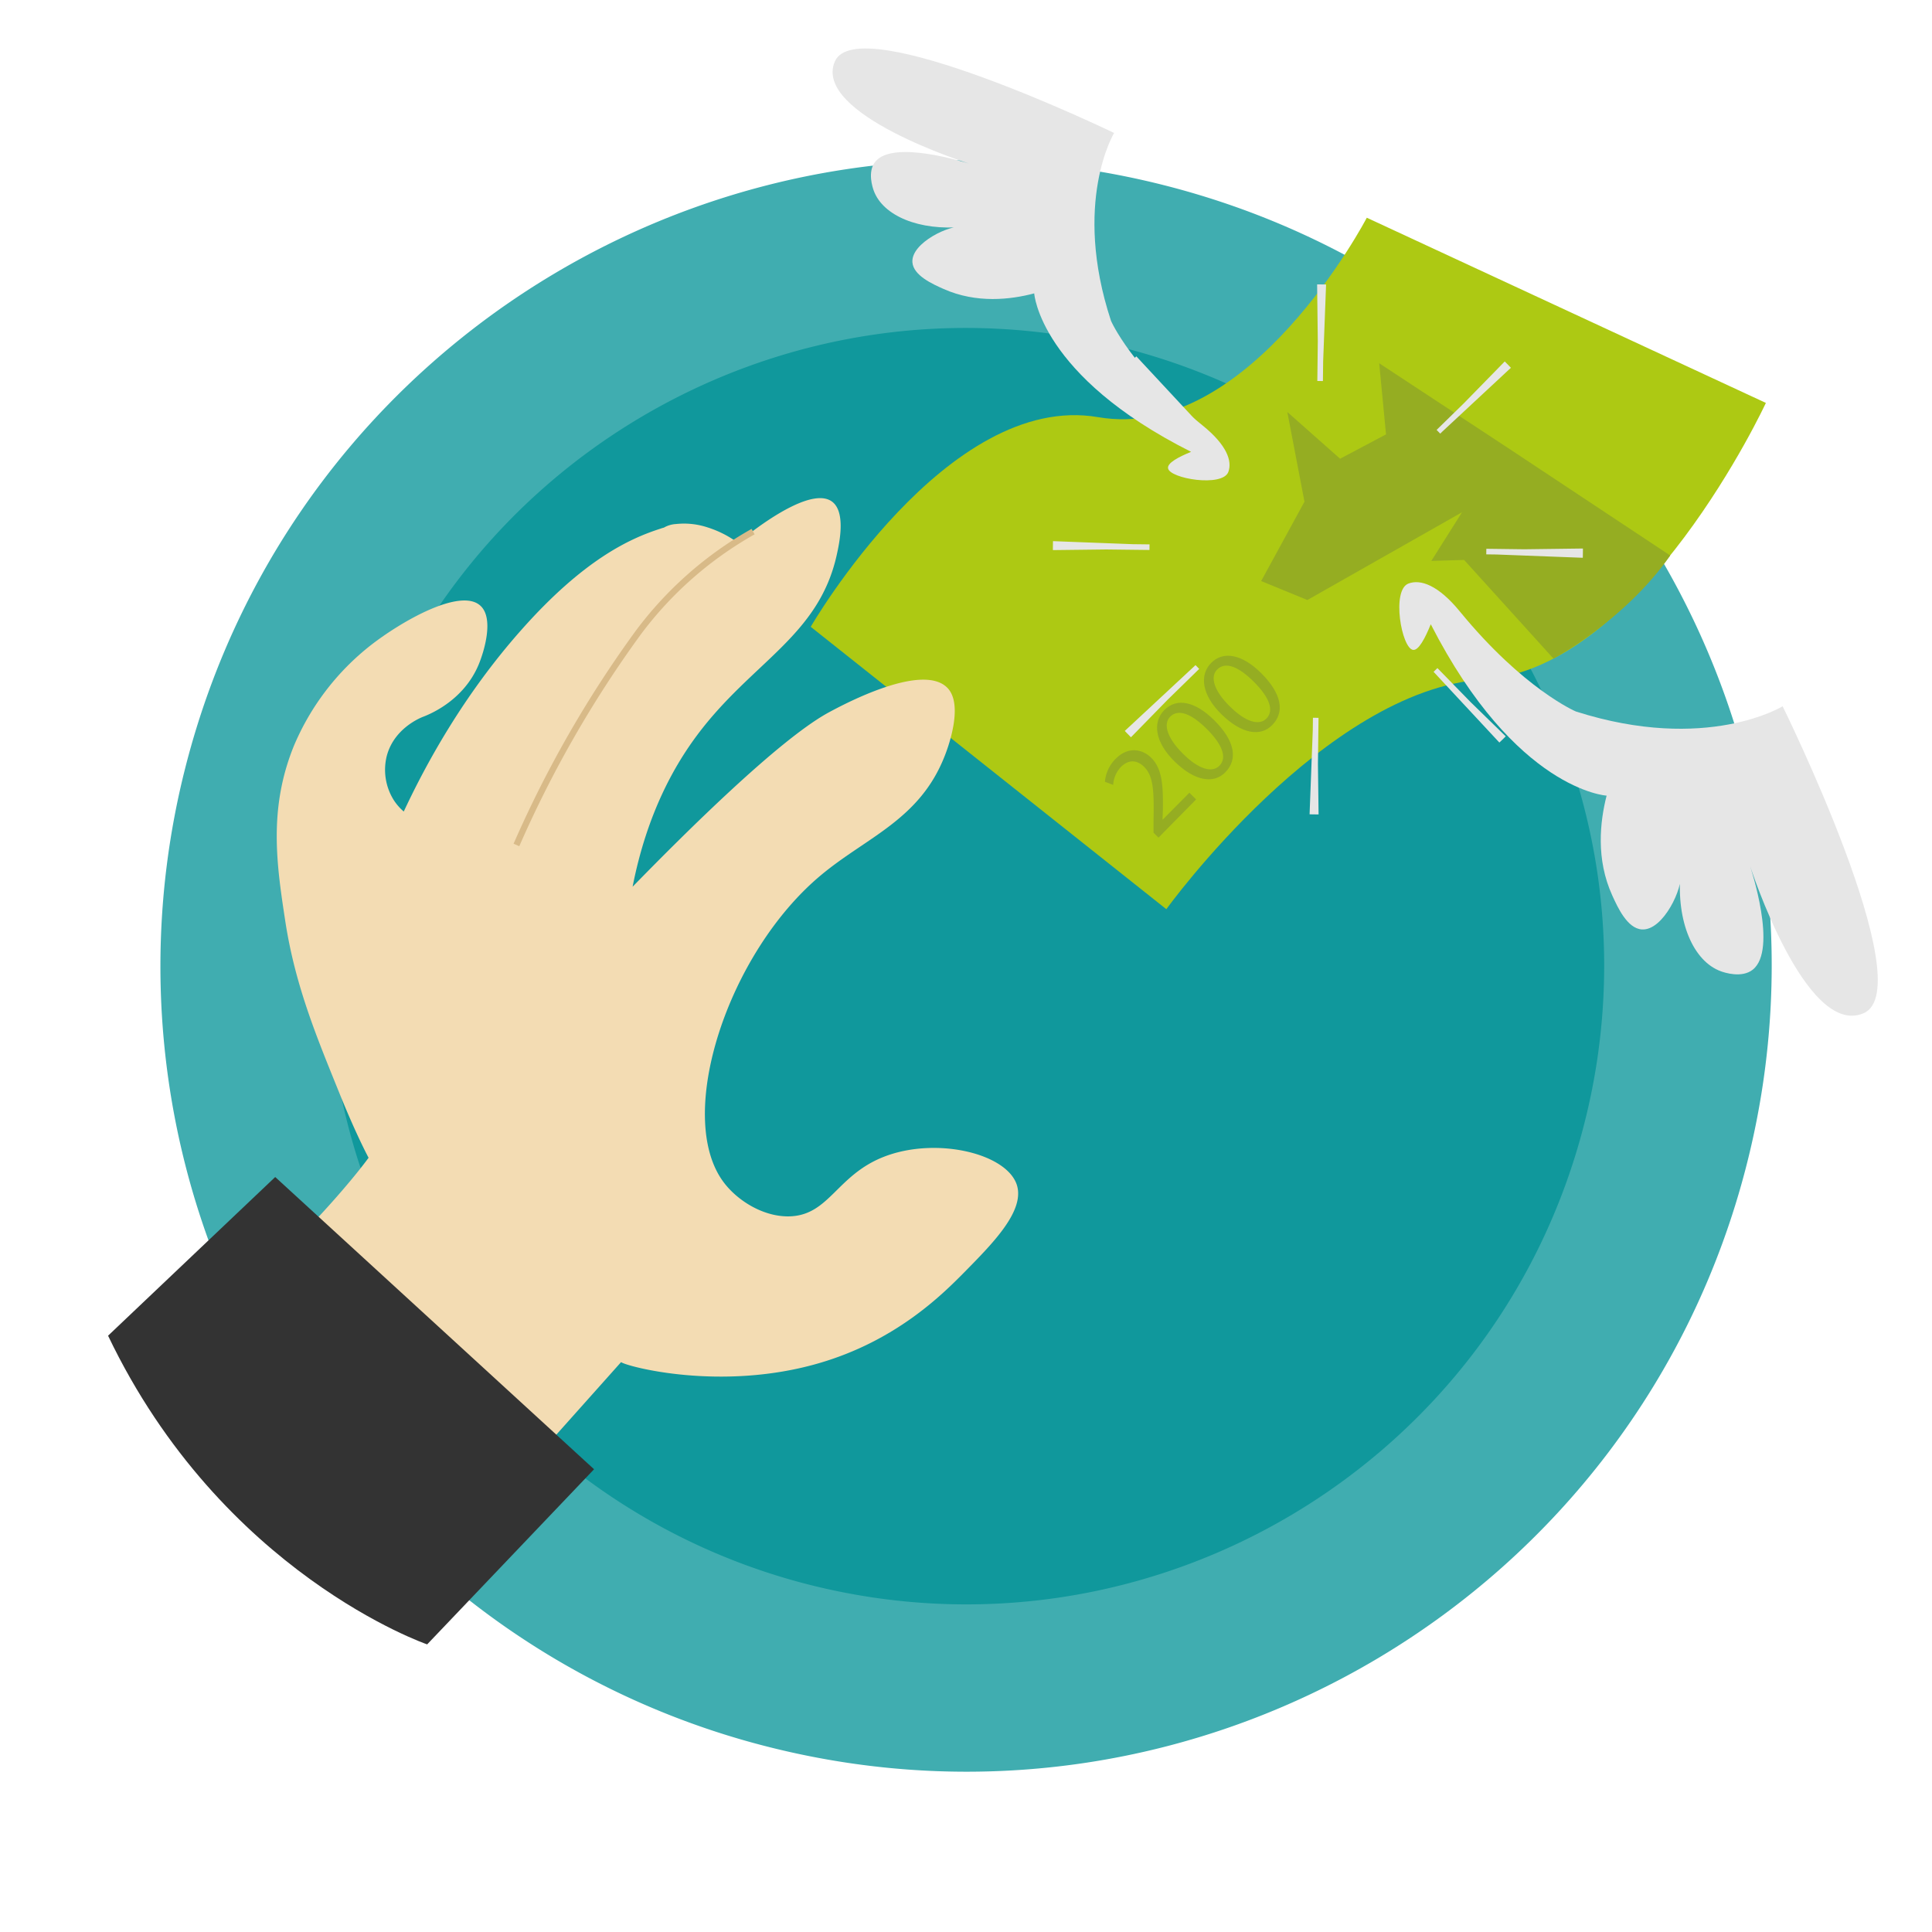 <svg id="Layer_1" data-name="Layer 1" xmlns="http://www.w3.org/2000/svg" viewBox="0 0 620 620"><defs><style>.cls-1{fill:#009195;opacity:0.75;}.cls-2{fill:#adc913;}.cls-3{fill:#e6e6e6;}.cls-4{fill:#95ad22;}.cls-5{fill:#f3dcb3;}.cls-6,.cls-7{fill:none;stroke-miterlimit:10;}.cls-6{stroke:#d8ba88;stroke-width:2px;}.cls-7{stroke:#e6e6e6;stroke-width:31px;stroke-dasharray:2.1 52.52;}.cls-8{fill:#333;}</style></defs><title>Artboard 6</title><path class="cls-1" d="M568.27,322a258.8,258.8,0,0,1-7.74,51.72c-35.19,138.36-175.88,222-314.24,186.8A258.08,258.08,0,0,1,124.54,490.1c-1.47-1.5-2.9-3-4.32-4.55A258.27,258.27,0,0,1,59.49,246.28c35.19-138.37,175.88-222,314.24-186.8C494.82,90.28,574,201.87,568.27,322Z"/><path class="cls-1" d="M514.57,319.51a204.54,204.54,0,0,1-6.13,41c-27.87,109.6-139.31,175.85-248.91,148a204.67,204.67,0,0,1-96.44-55.78c-1.16-1.19-2.29-2.4-3.42-3.61a204.57,204.57,0,0,1-48.1-189.52c27.87-109.6,139.31-175.85,248.91-148C456.39,136,519.1,224.35,514.57,319.51Z"/><path class="cls-2" d="M260.17,201.15s43.68-75.62,92.22-67.28,86.23-64,86.23-64L566.69,129.3s-39.6,85.38-90.61,88.72-101.79,73.75-101.79,73.75Z"/><path class="cls-3" d="M459.15,200.33c27.32,53.33,56.43,55,56.43,55-2.13,8.34-3.48,20.39,1.8,32,1.75,3.85,4.85,10.68,9.56,10.94,6.92.39,13.27-13.59,12.35-17.87,0,0,0-.44,0-.4-1.38,15.81,4.13,28.51,13,31.71,1.11.41,6.69,2.25,10.2-.54,8.11-6.44-.78-32.85-.84-33.18,0,0,17.84,55.25,36.42,47.15s-26-98.49-26-98.49-24.39,15.06-66.36,1.67c0,0-16.72-7.08-37.2-32.06-7-8.56-12.68-10.44-16.51-9-5.54,2.08-2.22,20.8,1.47,21.29C455.22,208.82,457.33,204.83,459.15,200.33Z"/><path class="cls-3" d="M382.24,145c-48.62-24.43-50.35-50.85-50.35-50.85-7.56,2-18.49,3.3-29.09-1.42-3.51-1.56-9.73-4.33-10-8.6-.4-6.28,12.25-12.14,16.14-11.34l.36,0c-14.34,1.37-25.92-3.54-28.89-11.56-.37-1-2.09-6.06.42-9.27,5.79-7.41,29.84.48,30.14.53,0,0-50.3-15.81-43.07-32.74s89.63,22.92,89.63,22.92-13.51,22.26-1,60.28c0,0,6.54,15.14,29.37,33.56,7.82,6.31,9.57,11.44,8.29,14.93-1.86,5-18.88,2.16-19.35-1.18C374.56,148.59,378.16,146.65,382.24,145Z"/><path class="cls-4" d="M484.43,144.09,442.6,116.57l2.19,22.83-14.74,7.81-16.94-15L418.62,161l-13.9,25.47,14.83,6.08,49.63-28.16L459.33,180l10.52-.31,28.68,31.67S521.36,199.2,536,178.27Z"/><path class="cls-4" d="M371.77,268.81l-1.59-1.59,0-4c.2-9.53-.08-14.21-3-17.11-1.95-1.94-4.69-2.78-7.53.08a9.22,9.22,0,0,0-2.42,5.69l-2.65-1a11.84,11.84,0,0,1,3.44-7.37c4.1-4.13,8.67-3.06,11.42-.33,3.54,3.51,3.86,8.93,3.74,16.84l-.11,2.94.06.06,8.56-8.62,2.16,2.14Z"/><path class="cls-4" d="M389.67,231.15c6.53,6.48,7.73,12.48,3.51,16.73-3.72,3.75-9.76,2.81-16.17-3.44s-7.23-12.68-3.36-16.58C377.67,223.81,383.56,225.09,389.67,231.15Zm-10.05,10.72c5,5,9.35,6.23,11.7,3.87,2.63-2.66.79-7-4.11-11.87-4.73-4.69-9-6.56-11.7-3.87C373.26,232.28,374.39,236.68,379.62,241.87Z"/><path class="cls-4" d="M404.71,216c6.53,6.48,7.73,12.48,3.51,16.73-3.72,3.75-9.76,2.81-16.17-3.44s-7.22-12.68-3.35-16.58S398.6,209.93,404.71,216Zm-10,10.72c5,5,9.36,6.23,11.7,3.87,2.64-2.66.8-7-4.11-11.87-4.72-4.69-9-6.56-11.69-3.87C388.3,217.12,389.44,221.52,394.66,226.71Z"/><path class="cls-5" d="M309.52,408.22c-7.37,7.48-22.16,22.13-46.8,29.27-31.38,9.11-61.52,1.05-63.41-.37L129.8,515a242.57,242.57,0,0,1-75.22-80.46c44.19-35.63,63.7-63,63.7-63s-3.88-7.18-9.17-20.26c-7.08-17.53-14.32-34.51-17.56-55.66-2.74-18-5.48-35.92,2.74-56.21A81,81,0,0,1,119,207.05c9.85-7.67,28.63-18.46,35.09-12.74,4.55,4,1.29,14.76-.55,19.12-4.76,11.2-15.15,15.58-17.63,16.54-1,.37-9.37,3.73-11.76,12.5a18.33,18.33,0,0,0,2.2,14.27,16.86,16.86,0,0,0,3.22,3.69c7-15,19.07-37.28,37.83-58.39,19.89-22.42,34.62-29.2,44.48-32.36a10.38,10.38,0,0,1,1.17-.36,8.67,8.67,0,0,1,3.86-1.15,24,24,0,0,1,10.19,1.09,33.21,33.21,0,0,1,9.17,4.55l.56.41c.43-.36,1.79-1.5,3.71-3,6.77-5.18,20.63-14.62,26.49-10.23,4.52,3.39,2.28,13.52,1.49,17.09-5.79,26.14-27.26,34.34-44.79,57.82-7.06,9.47-16.06,24.85-20.72,48.66,17.55-18,46.56-46.71,62.35-55.61,1.11-.62,2.4-1.29,2.4-1.29,7.75-4.07,28.89-14.27,36.19-7,5.56,5.51,0,20-.81,22-8,20.38-24.95,25.92-39.61,38.13-30,24.94-47.09,77.39-31.35,98.54,4.54,6.11,13.15,11.39,21.55,11,12.41-.59,14.85-13.15,29.78-19.05,16.54-6.54,39.21-1.33,42.75,8.8C329.08,388.38,318.85,398.75,309.52,408.22Z"/><path class="cls-6" d="M241.68,170.6A118.42,118.42,0,0,0,204.84,203a361.34,361.34,0,0,0-39.11,68.16"/><circle class="cls-7" cx="422.93" cy="176.31" r="69.55"/><path class="cls-8" d="M34.68,428.64l53.64-50.92L190.64,471.5l-53.56,56.2S71.25,505.11,34.68,428.64Z"/></svg>